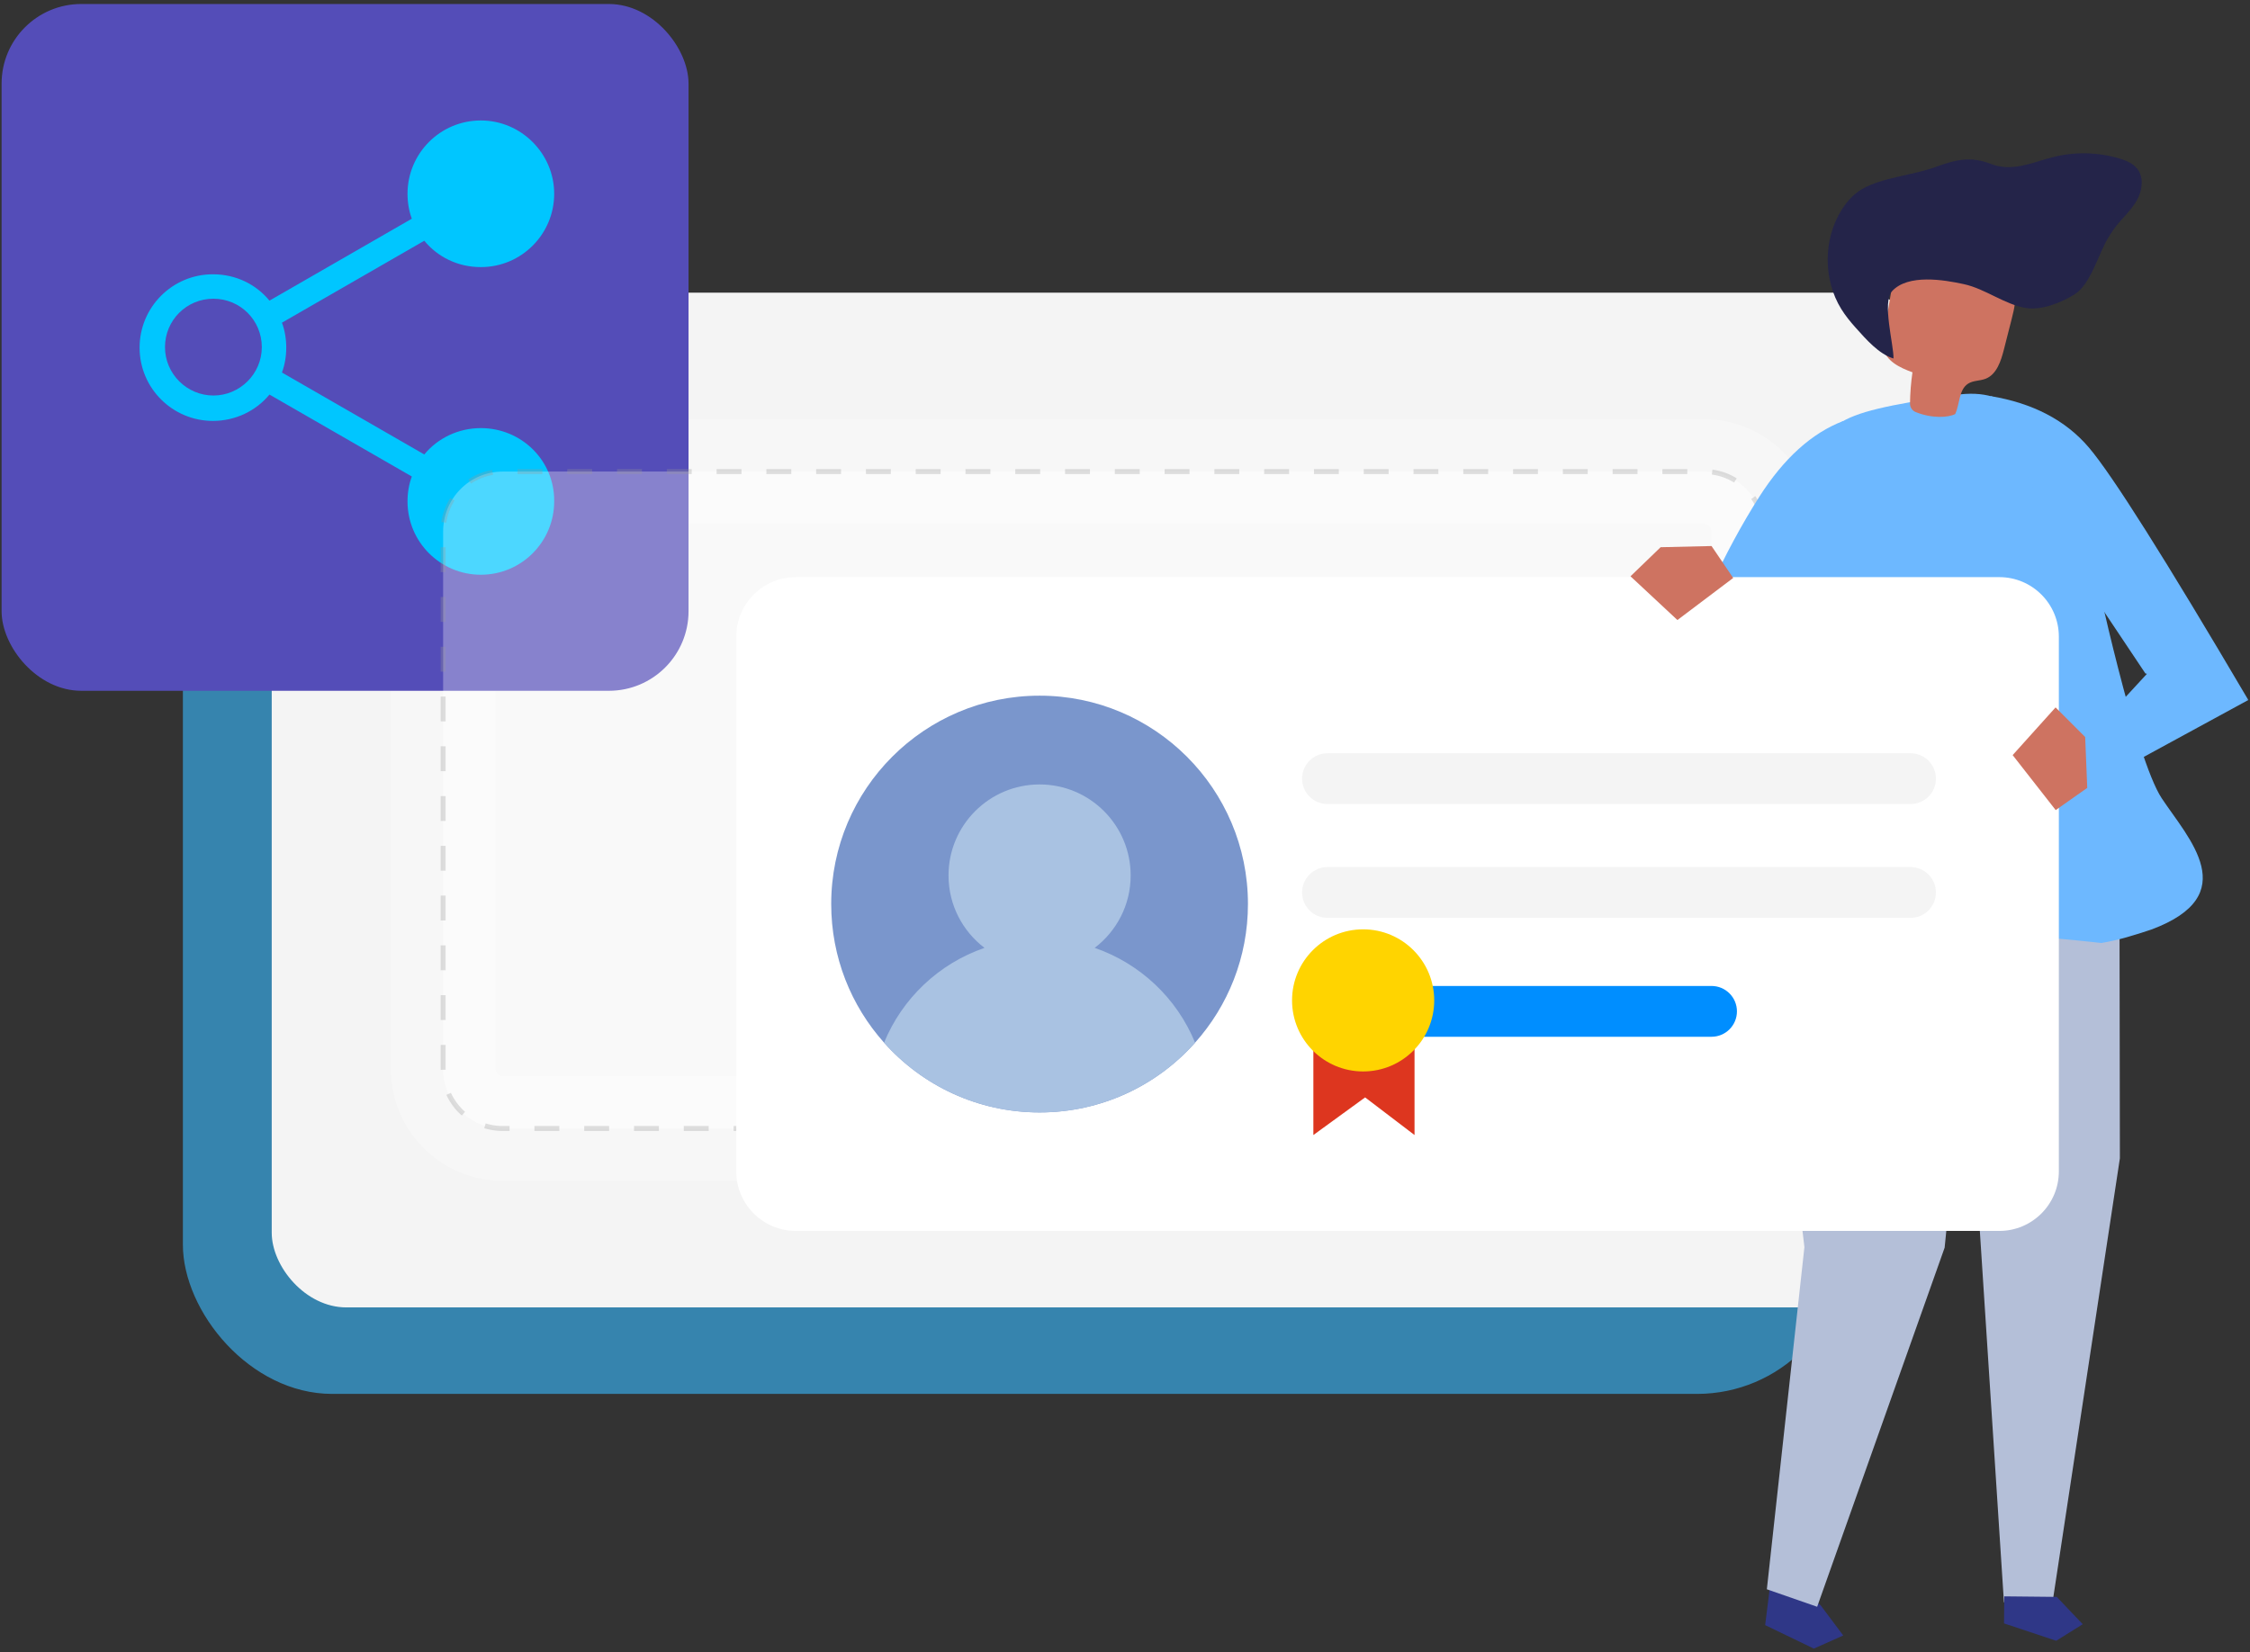 <?xml version="1.0" encoding="UTF-8"?>
<svg width="452px" height="332px" viewBox="0 0 452 332" version="1.1" xmlns="http://www.w3.org/2000/svg" xmlns:xlink="http://www.w3.org/1999/xlink">
    <rect x="0" y="0" width="452" height="332" fill="#333333" stroke="none"/>
    <!-- Generator: Sketch 52.5 (67469) - http://www.bohemiancoding.com/sketch -->
    <title>Share the certificate</title>
    <desc>Created with Sketch.</desc>
    <g id="new" stroke="none" stroke-width="1" fill="none" fill-rule="evenodd">
        <g id="Share-the-certificate" transform="translate(-0.26, 0.805)">
            <rect id="Rectangle-Copy" fill="#39ADED" fill-rule="nonzero" opacity="0.664" x="37" y="87.21" width="334.154" height="192.073" rx="30"></rect>
            <rect id="Rectangle" fill="#F4F4F4" fill-rule="nonzero" x="54.847" y="58" width="334.154" height="203.903" rx="15"></rect>
            <path d="M342.625,225.951 L101.223,225.951 C94.628,225.951 89.282,220.572 89.282,213.935 L89.282,105.968 C89.282,99.332 94.628,93.951 101.223,93.951 L342.625,93.951 C349.219,93.951 354.565,99.332 354.565,105.968 L354.565,213.935 C354.565,220.572 349.219,225.951 342.625,225.951" id="Fill-107" stroke="#FFFFFF" stroke-width="21" fill="#FFFFFF" opacity="0.3"></path>
            <rect id="Rectangle" fill="#544DB8" fill-rule="nonzero" x="0.58" y="0" width="138" height="138" rx="16"></rect>
            <path d="M96.858,85.217 C92.333,85.217 88.192,87.239 85.496,90.513 L56.899,74.048 C57.477,72.507 57.765,70.774 57.765,69.041 C57.765,67.308 57.477,65.575 56.899,64.034 L85.496,47.569 C88.192,50.843 92.236,52.865 96.858,52.865 C105.043,52.865 111.59,46.221 111.59,38.133 C111.59,30.045 104.946,23.401 96.858,23.401 C88.674,23.401 82.126,30.045 82.126,38.133 C82.126,39.866 82.415,41.599 82.993,43.14 L54.395,59.605 C51.699,56.331 47.655,54.309 43.034,54.309 C34.849,54.309 28.302,60.953 28.302,69.041 C28.302,77.225 34.945,83.773 43.034,83.773 C47.559,83.773 51.699,81.751 54.395,78.477 L82.993,94.942 C82.415,96.483 82.126,98.216 82.126,99.949 C82.126,108.134 88.77,114.681 96.858,114.681 C105.043,114.681 111.59,108.037 111.59,99.949 C111.686,91.765 105.043,85.217 96.858,85.217 Z M43.13,78.67 C37.834,78.67 33.405,74.337 33.405,68.945 C33.405,63.553 37.738,59.22 43.13,59.22 C48.522,59.22 52.855,63.553 52.855,68.945 C52.855,74.337 48.426,78.67 43.13,78.67 Z" id="Shape" fill="#00C6FF" fill-rule="nonzero"></path>
            <path d="M342.625,225.951 L101.223,225.951 C94.628,225.951 89.282,220.572 89.282,213.935 L89.282,105.968 C89.282,99.332 94.628,93.951 101.223,93.951 L342.625,93.951 C349.219,93.951 354.565,99.332 354.565,105.968 L354.565,213.935 C354.565,220.572 349.219,225.951 342.625,225.951" id="Fill-107" stroke="#979797" fill="#FFFFFF" opacity="0.3" stroke-dasharray="5"></path>
            <g id="Group-29" transform="translate(147.92, 30)">
                <polygon id="Fill-1" fill="#2F3787" points="207.612 290.351 206.94 295.742 216.724 300.462 222.625 297.822 218.069 291.737 208.284 284.96"></polygon>
                <polygon id="Fill-2" fill="#B4BFD8" points="207.281 288.541 214.827 219.784 205.748 142.811 207.79 126.437 248.341 124.849 249.804 151.498 242.997 219.89 217.386 292.055"></polygon>
                <polygon id="Fill-4" fill="#B4BFD8" points="278.095 132.554 278.202 201.938 264.658 291.259 254.909 291.159 249.55 208.558 237.009 125.883"></polygon>
                <polygon id="Fill-5" fill="#2F3787" points="254.924 295.399 265.414 298.884 270.738 295.561 265.519 290.071 254.977 289.963"></polygon>
                <path d="M201.83,149.74 C202.039,141.674 202.736,133.626 203.715,125.617 C204.593,118.441 214.951,101.445 216.142,94.313 C217.333,87.18 211.302,72.905 213.778,67.442 C219.935,53.859 218.032,52.604 245.08,48.571 C256.934,46.802 259.735,54.421 269.427,63.181 C270.383,64.044 270.33,69.189 270.553,70.551 C270.943,72.95 271.361,75.345 271.841,77.729 C272.218,79.602 272.634,81.47 273.1,83.326 C273.099,83.325 281.236,121.503 286.616,129.611 C291.996,137.72 303.11,149.055 284.518,155.976 C281.222,157.075 277.907,158.121 274.478,158.678 C274.478,158.678 259.271,156.937 251.451,156.997 C244.249,157.052 237.017,157.804 229.936,159.063 C225.201,159.878 220.37,161.064 216.134,163.346 C212.094,165.522 209.178,168.724 205.078,170.978 C204.689,171.191 204.263,171.412 203.822,171.349 C201.467,171.013 201.356,162.48 201.552,156.152 C201.645,153.146 201.807,150.636 201.83,149.74 Z" id="Fill-6" fill="#6DB8FF"></path>
                <path d="M245.111,52.401 C243.746,53.096 240.525,53.345 237.165,51.988 C236.488,51.715 236.031,51.041 236.04,50.291 C236.067,48.187 236.231,46.084 236.532,44.003 C234.012,43.089 231.099,41.718 230.66,39.001 C230.522,38.146 230.665,37.271 230.809,36.416 C231.401,32.882 231.993,29.346 232.586,25.812 C232.79,24.59 233.009,23.332 233.653,22.284 C234.784,20.446 236.98,19.643 239.06,19.27 C244.368,18.32 250.151,19.506 254.267,23.09 C255.363,24.044 256.353,25.191 256.836,26.584 C257.58,28.73 257.024,31.097 256.462,33.302 C255.944,35.337 255.426,37.372 254.907,39.408 C254.311,41.747 253.451,44.409 251.263,45.286 C250.102,45.753 248.731,45.616 247.68,46.306 C245.826,47.522 246.075,50.365 245.111,52.401" id="Fill-8" fill="#CE7361"></path>
                <path d="M275.745,17.152 C276.266,16.269 276.828,15.417 277.457,14.618 C278.818,12.888 280.495,11.405 281.589,9.485 C282.685,7.564 283.07,4.961 281.757,3.191 C280.909,2.051 279.532,1.48 278.194,1.074 C273.786,-0.264 269.03,-0.354 264.577,0.815 C260.336,1.927 256.54,3.771 252.271,2.127 C248.26,0.583 245.363,1.211 241.17,2.754 C236.634,4.424 230.543,4.817 226.437,7.174 C224.722,8.158 223.354,9.695 222.287,11.394 C218.592,17.28 218.572,25.394 222.237,31.299 C223.059,32.624 224.043,33.835 225.077,34.991 C227.218,37.385 229.778,40.341 232.722,41.228 C232.792,38.512 230.394,29.948 232.415,27.722 C235.626,24.19 242.884,25.422 246.866,26.292 C251.21,27.24 255.082,30.413 259.387,31.09 C262.487,31.578 266.442,30.011 269.077,28.359 C272.328,26.319 273.843,20.373 275.745,17.152" id="Fill-10" fill="#242449"></path>
                <path d="M222.625,53.791 C216.314,56.202 210.688,61.285 205.748,69.04 C198.787,79.967 192.512,93.566 186.922,109.837 L210.7,139.008 C196.148,143.024 194.497,136.487 205.748,119.398 C216.999,102.308 222.625,80.439 222.625,53.791 Z" id="Fill-12" fill="#6DB8FF"></path>
                <path d="M265.939,78.5 L283.319,104.51 L304,109.852 C287.342,81.559 276.676,64.658 272,59.151 C267.324,53.643 260.707,50.184 252.147,48.773 L265.939,78.5 Z" id="Fill-3" fill="#6DB8FF"></path>
                <polygon id="Fill-3-Copy" fill="#6DB8FF" points="267 130 304 109.852 285.319 102.764 270.738 118.585 261.297 116.821"></polygon>
                <g id="Group-28" transform="translate(0.221, 84.902)">
                    <path d="M253.759,131.631 L11.99,131.631 C5.386,131.631 0.031,126.277 0.031,119.672 L0.031,12.22 C0.031,5.615 5.386,0.261 11.99,0.261 L253.759,0.261 C260.363,0.261 265.718,5.615 265.718,12.22 L265.718,119.672 C265.718,126.277 260.363,131.631 253.759,131.631" id="Fill-2" fill="#FFFFFF"></path>
                    <path d="M102.819,65.939 C102.819,76.642 98.808,86.416 92.201,93.804 C84.539,102.417 73.372,107.821 60.96,107.821 C48.548,107.821 37.381,102.417 29.718,93.804 C23.112,86.416 19.1,76.642 19.1,65.939 C19.1,42.826 37.845,24.08 60.96,24.08 C84.075,24.08 102.819,42.826 102.819,65.939" id="Fill-4" fill="#7A96CC"></path>
                    <path d="M72.042,74.763 C72.035,74.761 72.031,74.76 72.025,74.758 C76.412,71.416 79.257,66.153 79.257,60.212 C79.257,50.109 71.064,41.917 60.961,41.917 C50.856,41.917 42.666,50.109 42.666,60.212 C42.666,66.153 45.509,71.415 49.896,74.757 C49.89,74.76 49.883,74.761 49.877,74.763 C40.736,77.908 33.369,84.895 29.718,93.804 C37.381,102.416 48.547,107.821 60.959,107.821 C73.371,107.821 84.538,102.416 92.2,93.804 C88.55,84.895 81.182,77.908 72.042,74.763" id="Fill-6" fill="#A9C2E2"></path>
                    <path d="M235.923,68.724 L118.798,68.724 C115.979,68.724 113.694,66.44 113.694,63.62 C113.694,60.802 115.979,58.517 118.798,58.517 L235.923,58.517 C238.741,58.517 241.027,60.802 241.027,63.62 C241.027,66.44 238.741,68.724 235.923,68.724" id="Fill-8" fill="#F4F4F4"></path>
                    <path d="M235.923,45.856 L118.798,45.856 C115.979,45.856 113.694,43.571 113.694,40.752 C113.694,37.934 115.979,35.649 118.798,35.649 L235.923,35.649 C238.741,35.649 241.027,37.934 241.027,40.752 C241.027,43.571 238.741,45.856 235.923,45.856" id="Fill-10" fill="#F4F4F4"></path>
                    <path d="M195.947,92.618 L118.799,92.618 C115.979,92.618 113.694,90.333 113.694,87.514 C113.694,84.696 115.979,82.411 118.799,82.411 L195.947,82.411 C198.765,82.411 201.051,84.696 201.051,87.514 C201.051,90.333 198.765,92.618 195.947,92.618" id="Fill-12" fill="#008EFF"></path>
                    <polygon id="Fill-14" fill="#DD361F" points="136.283 112.363 126.357 104.801 115.959 112.363 115.959 85.894 136.283 85.894"></polygon>
                    <path d="M140.236,85.31 C140.236,93.194 133.844,99.588 125.958,99.588 C118.071,99.588 111.678,93.194 111.678,85.31 C111.678,77.424 118.071,71.031 125.958,71.031 C133.844,71.031 140.236,77.424 140.236,85.31" id="Fill-16" fill="#FFD400"></path>
                </g>
                <polygon id="Fill-14" fill="#CE7361" transform="translate(190.078, 85.878) rotate(10) translate(-190.078, -85.878) " points="179.89 86.778 184.833 79.973 194.865 77.962 200.267 83.523 190.701 93.794"></polygon>
                <polygon id="Fill-14-Copy" fill="#CE7361" transform="translate(264.576, 121.546) rotate(99) translate(-264.576, -121.546) " points="254.387 122.446 259.33 115.641 269.362 113.63 274.764 119.191 265.199 129.462"></polygon>
            </g>
        </g>
    </g>
</svg>